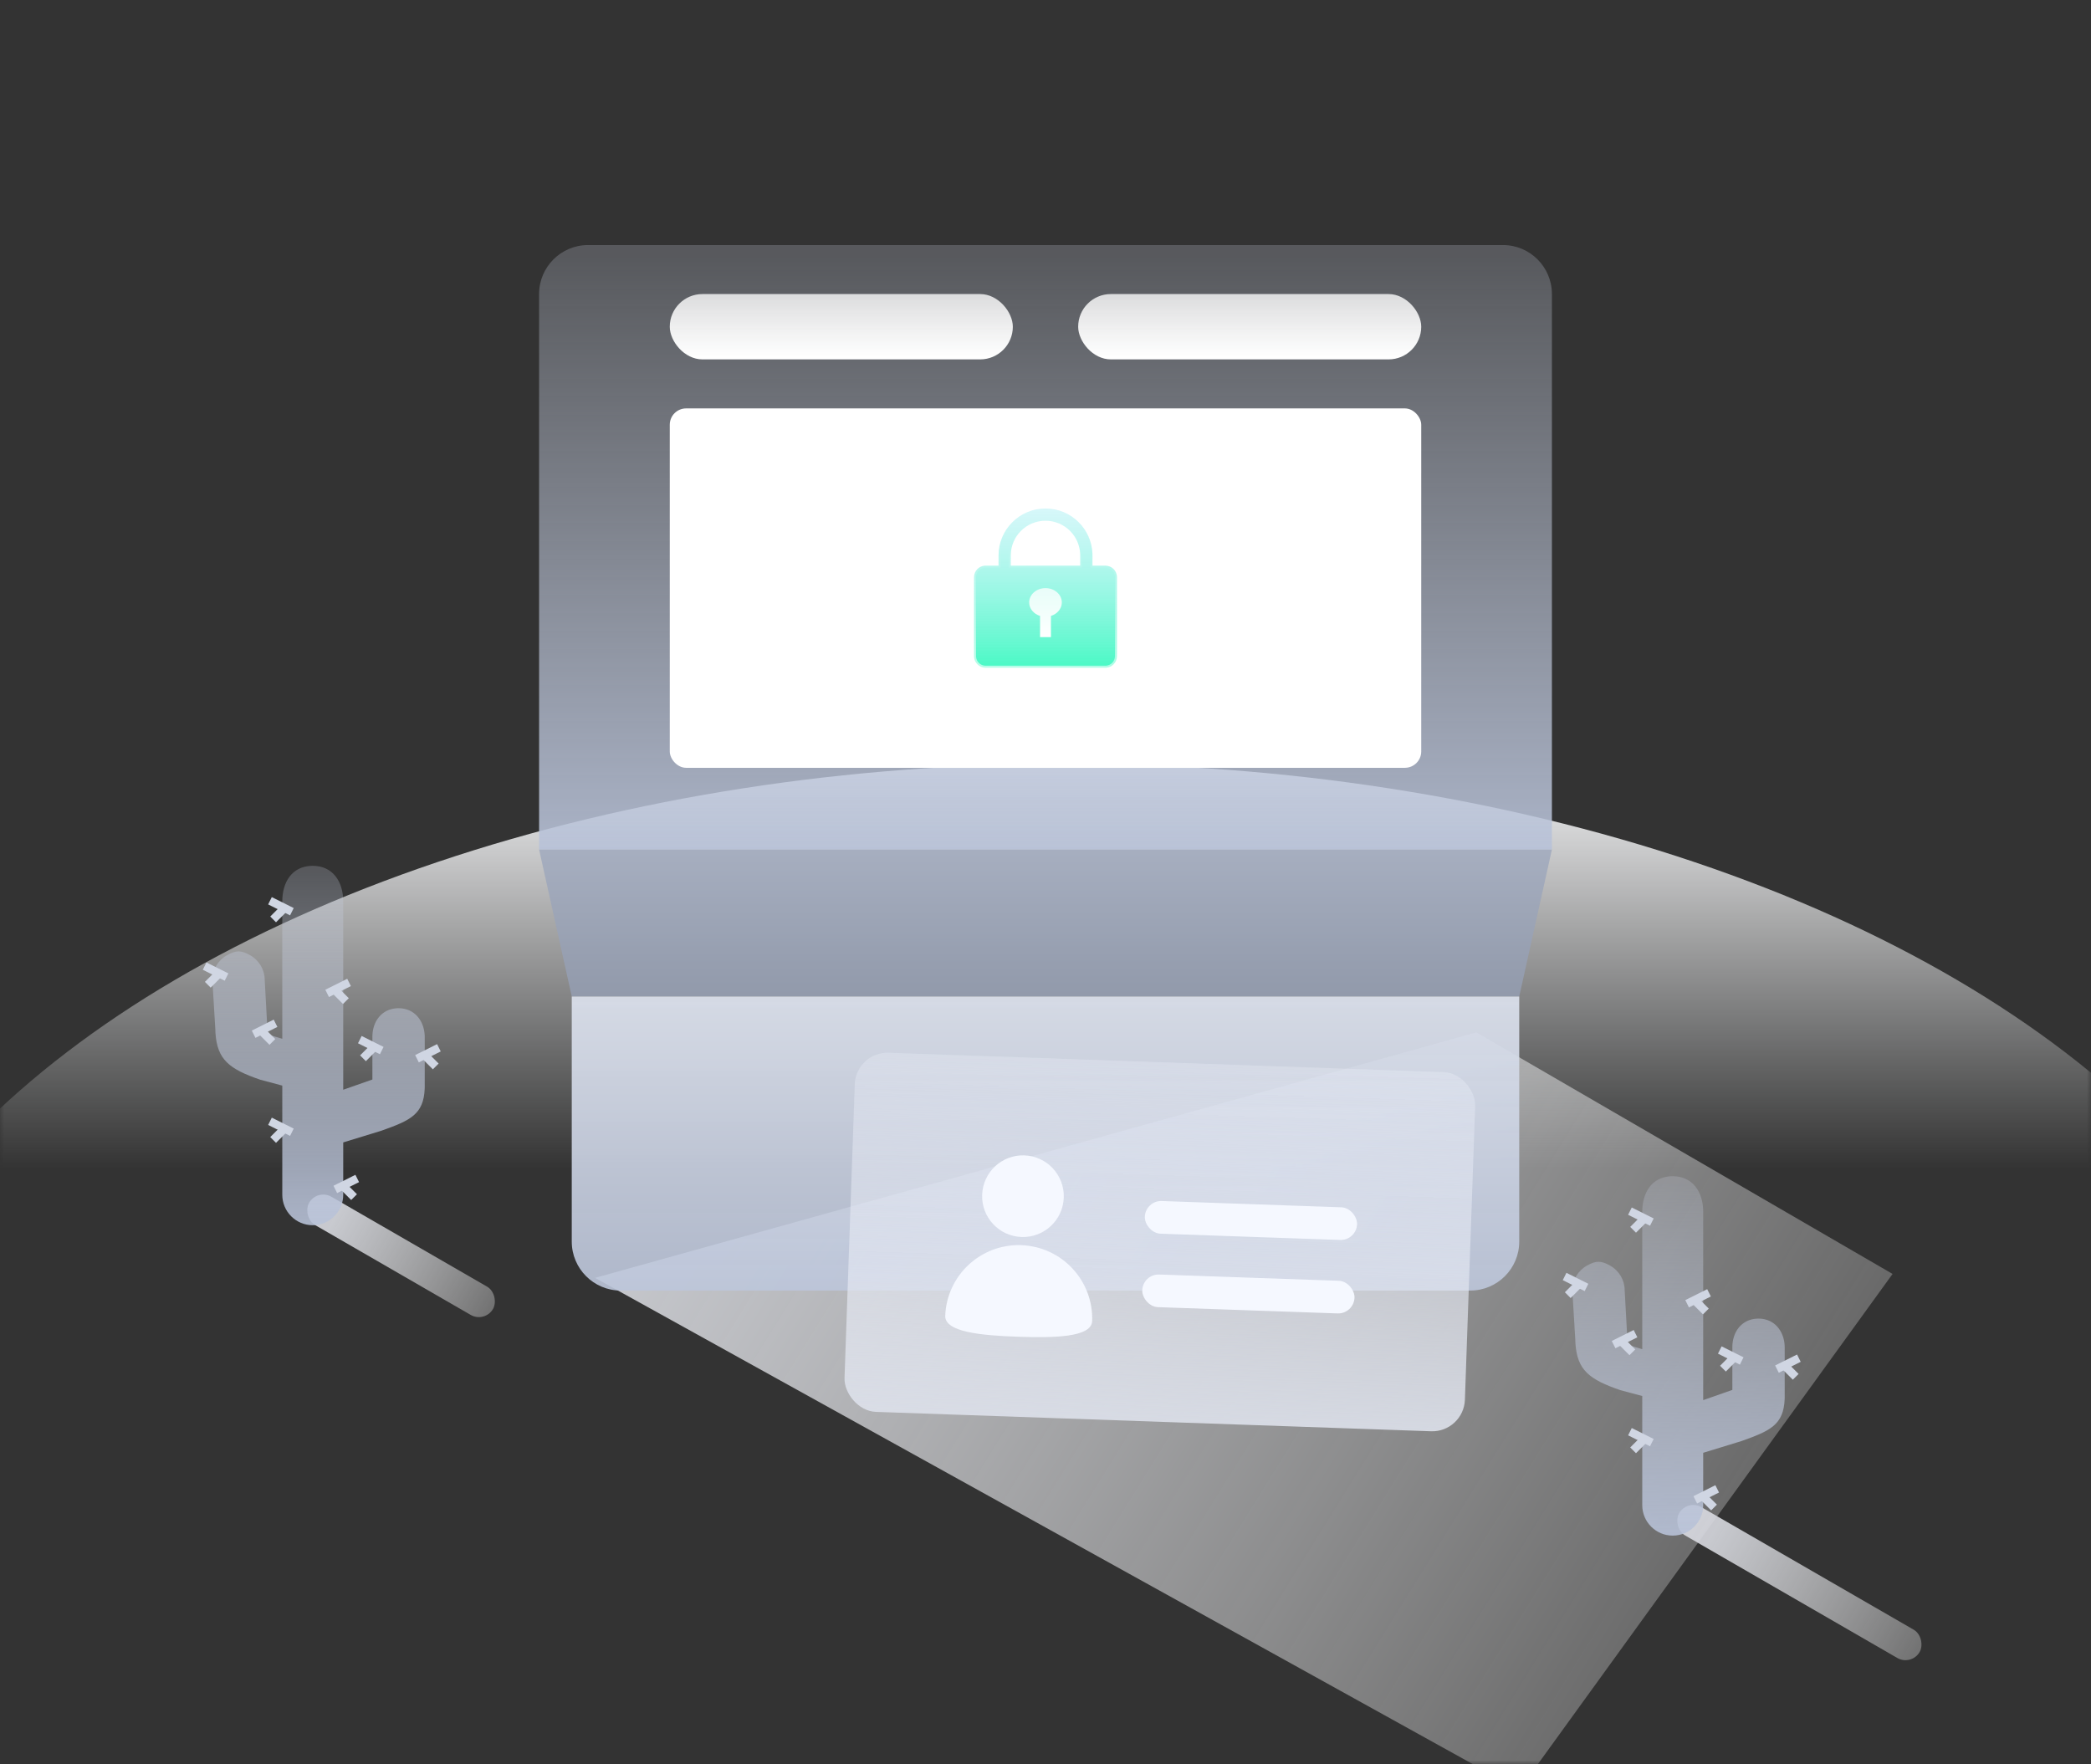 <?xml version="1.0" encoding="UTF-8"?>
<svg width="256px" height="216px" viewBox="0 0 256 216" version="1.1" xmlns="http://www.w3.org/2000/svg" xmlns:xlink="http://www.w3.org/1999/xlink">
    <rect x="0" y="0" width="256" height="216" fill="#333333" stroke="none"/>
    <title>编组 3</title>
    <defs>
        <rect id="path-1" x="0" y="0" width="256" height="216"></rect>
        <linearGradient x1="95.39%" y1="58.367%" x2="0%" y2="23.825%" id="linearGradient-3">
            <stop stop-color="#FFFFFF" stop-opacity="0.251" offset="0%"></stop>
            <stop stop-color="#FFFFFF" stop-opacity="0.251" offset="2.096%"></stop>
            <stop stop-color="#DADCE2" stop-opacity="0.893" offset="100%"></stop>
        </linearGradient>
        <linearGradient x1="50%" y1="0%" x2="50%" y2="27.617%" id="linearGradient-4">
            <stop stop-color="#F4F5F6" offset="0%"></stop>
            <stop stop-color="#F4F5F6" stop-opacity="0" offset="100%"></stop>
        </linearGradient>
        <linearGradient x1="109.56%" y1="50%" x2="13.577%" y2="50%" id="linearGradient-5">
            <stop stop-color="#FFFFFF" stop-opacity="0.251" offset="0%"></stop>
            <stop stop-color="#DADCE2" stop-opacity="0.893" offset="100%"></stop>
        </linearGradient>
        <linearGradient x1="109.56%" y1="50%" x2="13.577%" y2="50%" id="linearGradient-6">
            <stop stop-color="#FFFFFF" stop-opacity="0.251" offset="0%"></stop>
            <stop stop-color="#DADCE2" stop-opacity="0.893" offset="100%"></stop>
        </linearGradient>
        <linearGradient x1="50%" y1="-127.707%" x2="50%" y2="116.18%" id="linearGradient-7">
            <stop stop-color="#FFFFFF" offset="0%"></stop>
            <stop stop-color="#B8C2D8" stop-opacity="0.893" offset="100%"></stop>
        </linearGradient>
        <linearGradient x1="50%" y1="-1.77635684e-13%" x2="50%" y2="100%" id="linearGradient-8">
            <stop stop-color="#F3F6FF" stop-opacity="0.251" offset="0%"></stop>
            <stop stop-color="#DEE2EC" stop-opacity="0.893" offset="100%"></stop>
        </linearGradient>
        <linearGradient x1="50%" y1="1.925%" x2="50%" y2="100%" id="linearGradient-9">
            <stop stop-color="#C6CDDD" stop-opacity="0.251" offset="0%"></stop>
            <stop stop-color="#B8C2D8" stop-opacity="0.893" offset="100%"></stop>
        </linearGradient>
        <linearGradient x1="50%" y1="1.925%" x2="50%" y2="100%" id="linearGradient-10">
            <stop stop-color="#C6CDDD" stop-opacity="0.251" offset="0%"></stop>
            <stop stop-color="#B8C2D8" stop-opacity="0.893" offset="100%"></stop>
        </linearGradient>
        <linearGradient x1="50%" y1="0.167%" x2="50%" y2="96.776%" id="linearGradient-11">
            <stop stop-color="#FFFFFF" stop-opacity="0.781" offset="0%"></stop>
            <stop stop-color="#FFFFFF" offset="100%"></stop>
        </linearGradient>
        <linearGradient x1="50%" y1="112.324%" x2="50%" y2="-25.627%" id="linearGradient-12">
            <stop stop-color="#31FABB" offset="0%"></stop>
            <stop stop-color="#BBEBFF" stop-opacity="0.3" offset="100%"></stop>
        </linearGradient>
        <linearGradient x1="54.963%" y1="24.477%" x2="50%" y2="100%" id="linearGradient-13">
            <stop stop-color="#FFFFFF" stop-opacity="0" offset="0%"></stop>
            <stop stop-color="#FFFFFF" stop-opacity="0.595" offset="100%"></stop>
        </linearGradient>
        <linearGradient x1="50%" y1="0.167%" x2="50%" y2="96.776%" id="linearGradient-14">
            <stop stop-color="#FFFFFF" stop-opacity="0.781" offset="0%"></stop>
            <stop stop-color="#FFFFFF" offset="100%"></stop>
        </linearGradient>
    </defs>
    <g id="9/28更新" stroke="none" stroke-width="1" fill="none" fill-rule="evenodd">
        <g id="9/28未加入任何项目/空间" transform="translate(-795, -457)">
            <g id="编组-3" transform="translate(795, 457)">
                <mask id="mask-2" fill="white">
                    <use xlink:href="#path-1"></use>
                </mask>
                <g id="矩形"></g>
                <polygon id="矩形" fill="url(#linearGradient-3)" mask="url(#mask-2)" points="180.744 126.394 231.706 155.964 186 219.126 72.849 156.447"></polygon>
                <ellipse id="椭圆形" fill="url(#linearGradient-4)" mask="url(#mask-2)" cx="130.5" cy="183.5" rx="154" ry="90"></ellipse>
                <g id="编组" mask="url(#mask-2)">
                    <g transform="translate(25.5, 30)">
                        <g id="ErrorView_403" stroke-width="1" fill="none" transform="translate(11.345, 115.518)">
                            <rect id="矩形" fill="url(#linearGradient-5)" transform="translate(12.258, 8.232) rotate(30) translate(-12.258, -8.232) " x="-0.742" y="6.232" width="26" height="4" rx="2"></rect>
                            <rect id="矩形" fill="url(#linearGradient-6)" transform="translate(183.454, 48.232) rotate(30) translate(-183.454, -48.232) " x="166.454" y="46.232" width="34" height="4" rx="2"></rect>
                        </g>
                        <g id="编组-17" stroke-width="1" fill="none" transform="translate(40.5, 74)">
                            <g id="编组-2">
                                <polygon id="矩形" fill="#97A2BB" opacity="0.701" points="0 0 124 0 120 18 4 18"></polygon>
                                <path d="M4,18 L120,18 L120,48 C120,51.314 117.314,54 114,54 L10,54 C6.686,54 4,51.314 4,48 L4,18 L4,18 Z" id="矩形" fill="url(#linearGradient-7)"></path>
                            </g>
                            <g id="编组-13" transform="translate(37.254, 24.74)">
                                <g id="编组-11">
                                    <rect id="矩形" fill="url(#linearGradient-8)" transform="translate(38.745, 23.313) rotate(2) translate(-38.745, -23.313) " x="0.745" y="1.313" width="76" height="44" rx="4"></rect>
                                    <rect id="矩形" fill="#F5F8FF" transform="translate(49.899, 20.682) rotate(2) translate(-49.899, -20.682) " x="36.899" y="18.682" width="26" height="4" rx="2"></rect>
                                    <rect id="矩形" fill="#F5F8FF" transform="translate(49.585, 29.677) rotate(2) translate(-49.585, -29.677) " x="36.585" y="27.677" width="26" height="4" rx="2"></rect>
                                    <circle id="椭圆形" fill="#F5F8FF" transform="translate(21.986, 17.706) rotate(2) translate(-21.986, -17.706) " cx="21.986" cy="17.706" r="5"></circle>
                                    <path d="M21.546,34.916 C26.046,34.916 30.546,34.67 30.581,32.699 C30.581,27.728 26.551,23.699 21.581,23.699 C16.61,23.699 12.581,27.728 12.581,32.699 C12.649,34.657 17.046,34.916 21.546,34.916 Z" id="椭圆形" fill="#F5F8FF" transform="translate(21.581, 29.307) rotate(2) translate(-21.581, -29.307) "></path>
                                </g>
                                <g id="编组-6" transform="translate(37.763, 24.369) rotate(2) translate(-37.763, -24.369) translate(12.763, 13.261)"></g>
                            </g>
                        </g>
                        <g id="编组-16" stroke-width="1" fill="none" transform="translate(0, 76)">
                            <path d="M12.79,0 C15.255,0 16.521,1.954 16.521,4.365 L16.521,27.414 L20.091,26.161 L20.091,20.923 C20.091,19.062 21.217,17.528 23.117,17.435 L23.296,17.431 C25.195,17.434 26.395,18.889 26.495,20.744 L26.5,20.923 L26.5,27.05 L26.496,27.263 C26.375,30.457 24.7,31.182 21.201,32.427 L16.521,33.862 L16.521,40.269 C16.521,42.33 14.851,44 12.79,44 C10.73,44 9.06,42.33 9.06,40.269 L9.06,26.908 L9.06,26.908 L6.382,26.192 C2.531,24.878 1.109,23.706 0.881,20.502 L0.87,20.293 L0.866,20.081 L0.5,13.969 C0.5,12.721 1.18,11.569 2.285,10.945 C3.39,10.321 4.019,10.321 5.123,10.945 C6.228,11.569 6.909,12.721 6.909,13.969 L7.274,20.639 L9.06,21.176 L9.06,4.365 C9.06,2.028 10.21,0.106 12.597,0.004 L12.79,0 Z" id="形状" fill="url(#linearGradient-9)"></path>
                            <g id="编组-15" transform="translate(0, 12.447)" stroke="#D0D6E3" stroke-linecap="square">
                                <line x1="0" y1="0.053" x2="1.789" y2="0.947" id="直线"></line>
                                <line x1="1" y1="1.053" x2="0.293" y2="1.76" id="直线-2"></line>
                            </g>
                            <g id="编组-15" transform="translate(8, 4.447)" stroke="#D0D6E3" stroke-linecap="square">
                                <line x1="0" y1="0.053" x2="1.789" y2="0.947" id="直线"></line>
                                <line x1="1" y1="1.053" x2="0.293" y2="1.76" id="直线-2"></line>
                            </g>
                            <g id="编组-15" transform="translate(15.894, 15.4) scale(-1, 1) translate(-15.894, -15.4) translate(15, 14.447)" stroke="#D0D6E3" stroke-linecap="square">
                                <line x1="0" y1="0.053" x2="1.789" y2="0.947" id="直线"></line>
                                <line x1="1" y1="1.053" x2="0.293" y2="1.76" id="直线-2"></line>
                            </g>
                            <g id="编组-15" transform="translate(19, 21.447)" stroke="#D0D6E3" stroke-linecap="square">
                                <line x1="0" y1="0.053" x2="1.789" y2="0.947" id="直线"></line>
                                <line x1="1" y1="1.053" x2="0.293" y2="1.76" id="直线-2"></line>
                            </g>
                            <g id="编组-15" transform="translate(26.894, 23.4) scale(-1, 1) translate(-26.894, -23.4) translate(26, 22.447)" stroke="#D0D6E3" stroke-linecap="square">
                                <line x1="0" y1="0.053" x2="1.789" y2="0.947" id="直线"></line>
                                <line x1="1" y1="1.053" x2="0.293" y2="1.76" id="直线-2"></line>
                            </g>
                            <g id="编组-15" transform="translate(16.894, 39.4) scale(-1, 1) translate(-16.894, -39.4) translate(16, 38.447)" stroke="#D0D6E3" stroke-linecap="square">
                                <line x1="0" y1="0.053" x2="1.789" y2="0.947" id="直线"></line>
                                <line x1="1" y1="1.053" x2="0.293" y2="1.76" id="直线-2"></line>
                            </g>
                            <g id="编组-15" transform="translate(6.894, 20.4) scale(-1, 1) translate(-6.894, -20.4) translate(6, 19.447)" stroke="#D0D6E3" stroke-linecap="square">
                                <line x1="0" y1="0.053" x2="1.789" y2="0.947" id="直线"></line>
                                <line x1="1" y1="1.053" x2="0.293" y2="1.76" id="直线-2"></line>
                            </g>
                            <g id="编组-15" transform="translate(8, 31.447)" stroke="#D0D6E3" stroke-linecap="square">
                                <line x1="0" y1="0.053" x2="1.789" y2="0.947" id="直线"></line>
                                <line x1="1" y1="1.053" x2="0.293" y2="1.76" id="直线-2"></line>
                            </g>
                        </g>
                        <g id="编组-16" stroke-width="1" fill="none" transform="translate(166.5, 114)">
                            <path d="M12.79,0 C15.255,0 16.521,1.954 16.521,4.365 L16.521,27.414 L20.091,26.161 L20.091,20.923 C20.091,19.062 21.217,17.528 23.117,17.435 L23.296,17.431 C25.195,17.434 26.395,18.889 26.495,20.744 L26.5,20.923 L26.5,27.05 L26.496,27.263 C26.375,30.457 24.7,31.182 21.201,32.427 L16.521,33.862 L16.521,40.269 C16.521,42.33 14.851,44 12.79,44 C10.73,44 9.06,42.33 9.06,40.269 L9.06,26.908 L9.06,26.908 L6.382,26.192 C2.531,24.878 1.109,23.706 0.881,20.502 L0.87,20.293 L0.866,20.081 L0.5,13.969 C0.5,12.721 1.18,11.569 2.285,10.945 C3.39,10.321 4.019,10.321 5.123,10.945 C6.228,11.569 6.909,12.721 6.909,13.969 L7.274,20.639 L9.06,21.176 L9.06,4.365 C9.06,2.028 10.21,0.106 12.597,0.004 L12.79,0 Z" id="形状" fill="url(#linearGradient-9)"></path>
                            <g id="编组-15" transform="translate(0, 12.447)" stroke="#D0D6E3" stroke-linecap="square">
                                <line x1="0" y1="0.053" x2="1.789" y2="0.947" id="直线"></line>
                                <line x1="1" y1="1.053" x2="0.293" y2="1.76" id="直线-2"></line>
                            </g>
                            <g id="编组-15" transform="translate(8, 4.447)" stroke="#D0D6E3" stroke-linecap="square">
                                <line x1="0" y1="0.053" x2="1.789" y2="0.947" id="直线"></line>
                                <line x1="1" y1="1.053" x2="0.293" y2="1.76" id="直线-2"></line>
                            </g>
                            <g id="编组-15" transform="translate(15.894, 15.4) scale(-1, 1) translate(-15.894, -15.4) translate(15, 14.447)" stroke="#D0D6E3" stroke-linecap="square">
                                <line x1="0" y1="0.053" x2="1.789" y2="0.947" id="直线"></line>
                                <line x1="1" y1="1.053" x2="0.293" y2="1.76" id="直线-2"></line>
                            </g>
                            <g id="编组-15" transform="translate(19, 21.447)" stroke="#D0D6E3" stroke-linecap="square">
                                <line x1="0" y1="0.053" x2="1.789" y2="0.947" id="直线"></line>
                                <line x1="1" y1="1.053" x2="0.293" y2="1.76" id="直线-2"></line>
                            </g>
                            <g id="编组-15" transform="translate(26.894, 23.4) scale(-1, 1) translate(-26.894, -23.4) translate(26, 22.447)" stroke="#D0D6E3" stroke-linecap="square">
                                <line x1="0" y1="0.053" x2="1.789" y2="0.947" id="直线"></line>
                                <line x1="1" y1="1.053" x2="0.293" y2="1.76" id="直线-2"></line>
                            </g>
                            <g id="编组-15" transform="translate(16.894, 39.4) scale(-1, 1) translate(-16.894, -39.4) translate(16, 38.447)" stroke="#D0D6E3" stroke-linecap="square">
                                <line x1="0" y1="0.053" x2="1.789" y2="0.947" id="直线"></line>
                                <line x1="1" y1="1.053" x2="0.293" y2="1.76" id="直线-2"></line>
                            </g>
                            <g id="编组-15" transform="translate(6.894, 20.4) scale(-1, 1) translate(-6.894, -20.4) translate(6, 19.447)" stroke="#D0D6E3" stroke-linecap="square">
                                <line x1="0" y1="0.053" x2="1.789" y2="0.947" id="直线"></line>
                                <line x1="1" y1="1.053" x2="0.293" y2="1.76" id="直线-2"></line>
                            </g>
                            <g id="编组-15" transform="translate(8, 31.447)" stroke="#D0D6E3" stroke-linecap="square">
                                <line x1="0" y1="0.053" x2="1.789" y2="0.947" id="直线"></line>
                                <line x1="1" y1="1.053" x2="0.293" y2="1.76" id="直线-2"></line>
                            </g>
                        </g>
                        <path d="M46.5,0 L158.5,0 C161.814,-6.08718376e-16 164.5,2.686 164.5,6 L164.5,74 L164.5,74 L40.5,74 L40.5,6 C40.5,2.686 43.186,6.08718376e-16 46.5,0 Z" id="矩形" fill="url(#linearGradient-10)"></path>
                        <rect id="矩形" fill="url(#linearGradient-11)" x="56.5" y="6" width="42" height="8" rx="4"></rect>
                        <rect id="矩形" fill="url(#linearGradient-11)" x="106.5" y="6" width="42" height="8" rx="4"></rect>
                        <rect id="矩形" fill="#FFFFFF" x="56.5" y="20" width="92" height="44" rx="2"></rect>
                        <g id="quanxian" stroke-width="1" fill="none" transform="translate(93.5, 32)">
                            <path d="M9.001,0.25 C10.589,0.25 12.027,0.894 13.067,1.934 C14.046,2.913 14.674,4.244 14.744,5.721 L14.751,6 L14.751,7.251 L16.333,7.251 C16.724,7.251 17.078,7.41 17.335,7.666 C17.559,7.891 17.709,8.19 17.743,8.523 L17.75,8.668 L17.75,18.333 C17.75,18.724 17.591,19.078 17.335,19.335 C17.11,19.559 16.811,19.709 16.478,19.743 L16.333,19.75 L1.667,19.75 C1.276,19.75 0.922,19.591 0.665,19.335 C0.441,19.11 0.291,18.811 0.257,18.478 L0.25,18.333 L0.25,8.666 C0.25,8.275 0.409,7.921 0.665,7.664 C0.89,7.44 1.189,7.29 1.522,7.256 L1.667,7.249 L3.251,7.249 L3.251,6 C3.251,4.412 3.895,2.975 4.935,1.934 C5.976,0.894 7.413,0.25 9.001,0.25 Z M8.999,1.752 C7.825,1.752 6.762,2.227 5.993,2.996 C5.224,3.765 4.749,4.826 4.749,6 L4.749,6 L4.749,7.249 L13.249,7.249 L13.249,6.002 L13.243,5.769 C13.184,4.688 12.722,3.715 12.004,2.997 C11.235,2.228 10.173,1.752 8.999,1.752 Z" id="形状" stroke="url(#linearGradient-13)" stroke-width="0.5" fill="url(#linearGradient-12)" fill-rule="nonzero"></path>
                            <path d="M9,10 C10.105,10 11,10.784 11,11.752 C11,12.515 10.444,13.163 9.667,13.404 L9.667,16 L8.333,16 L8.333,13.404 C7.556,13.163 7,12.515 7,11.752 C7,10.784 7.895,10 9,10 Z" id="形状结合" fill="url(#linearGradient-14)"></path>
                        </g>
                    </g>
                </g>
            </g>
        </g>
    </g>
</svg>